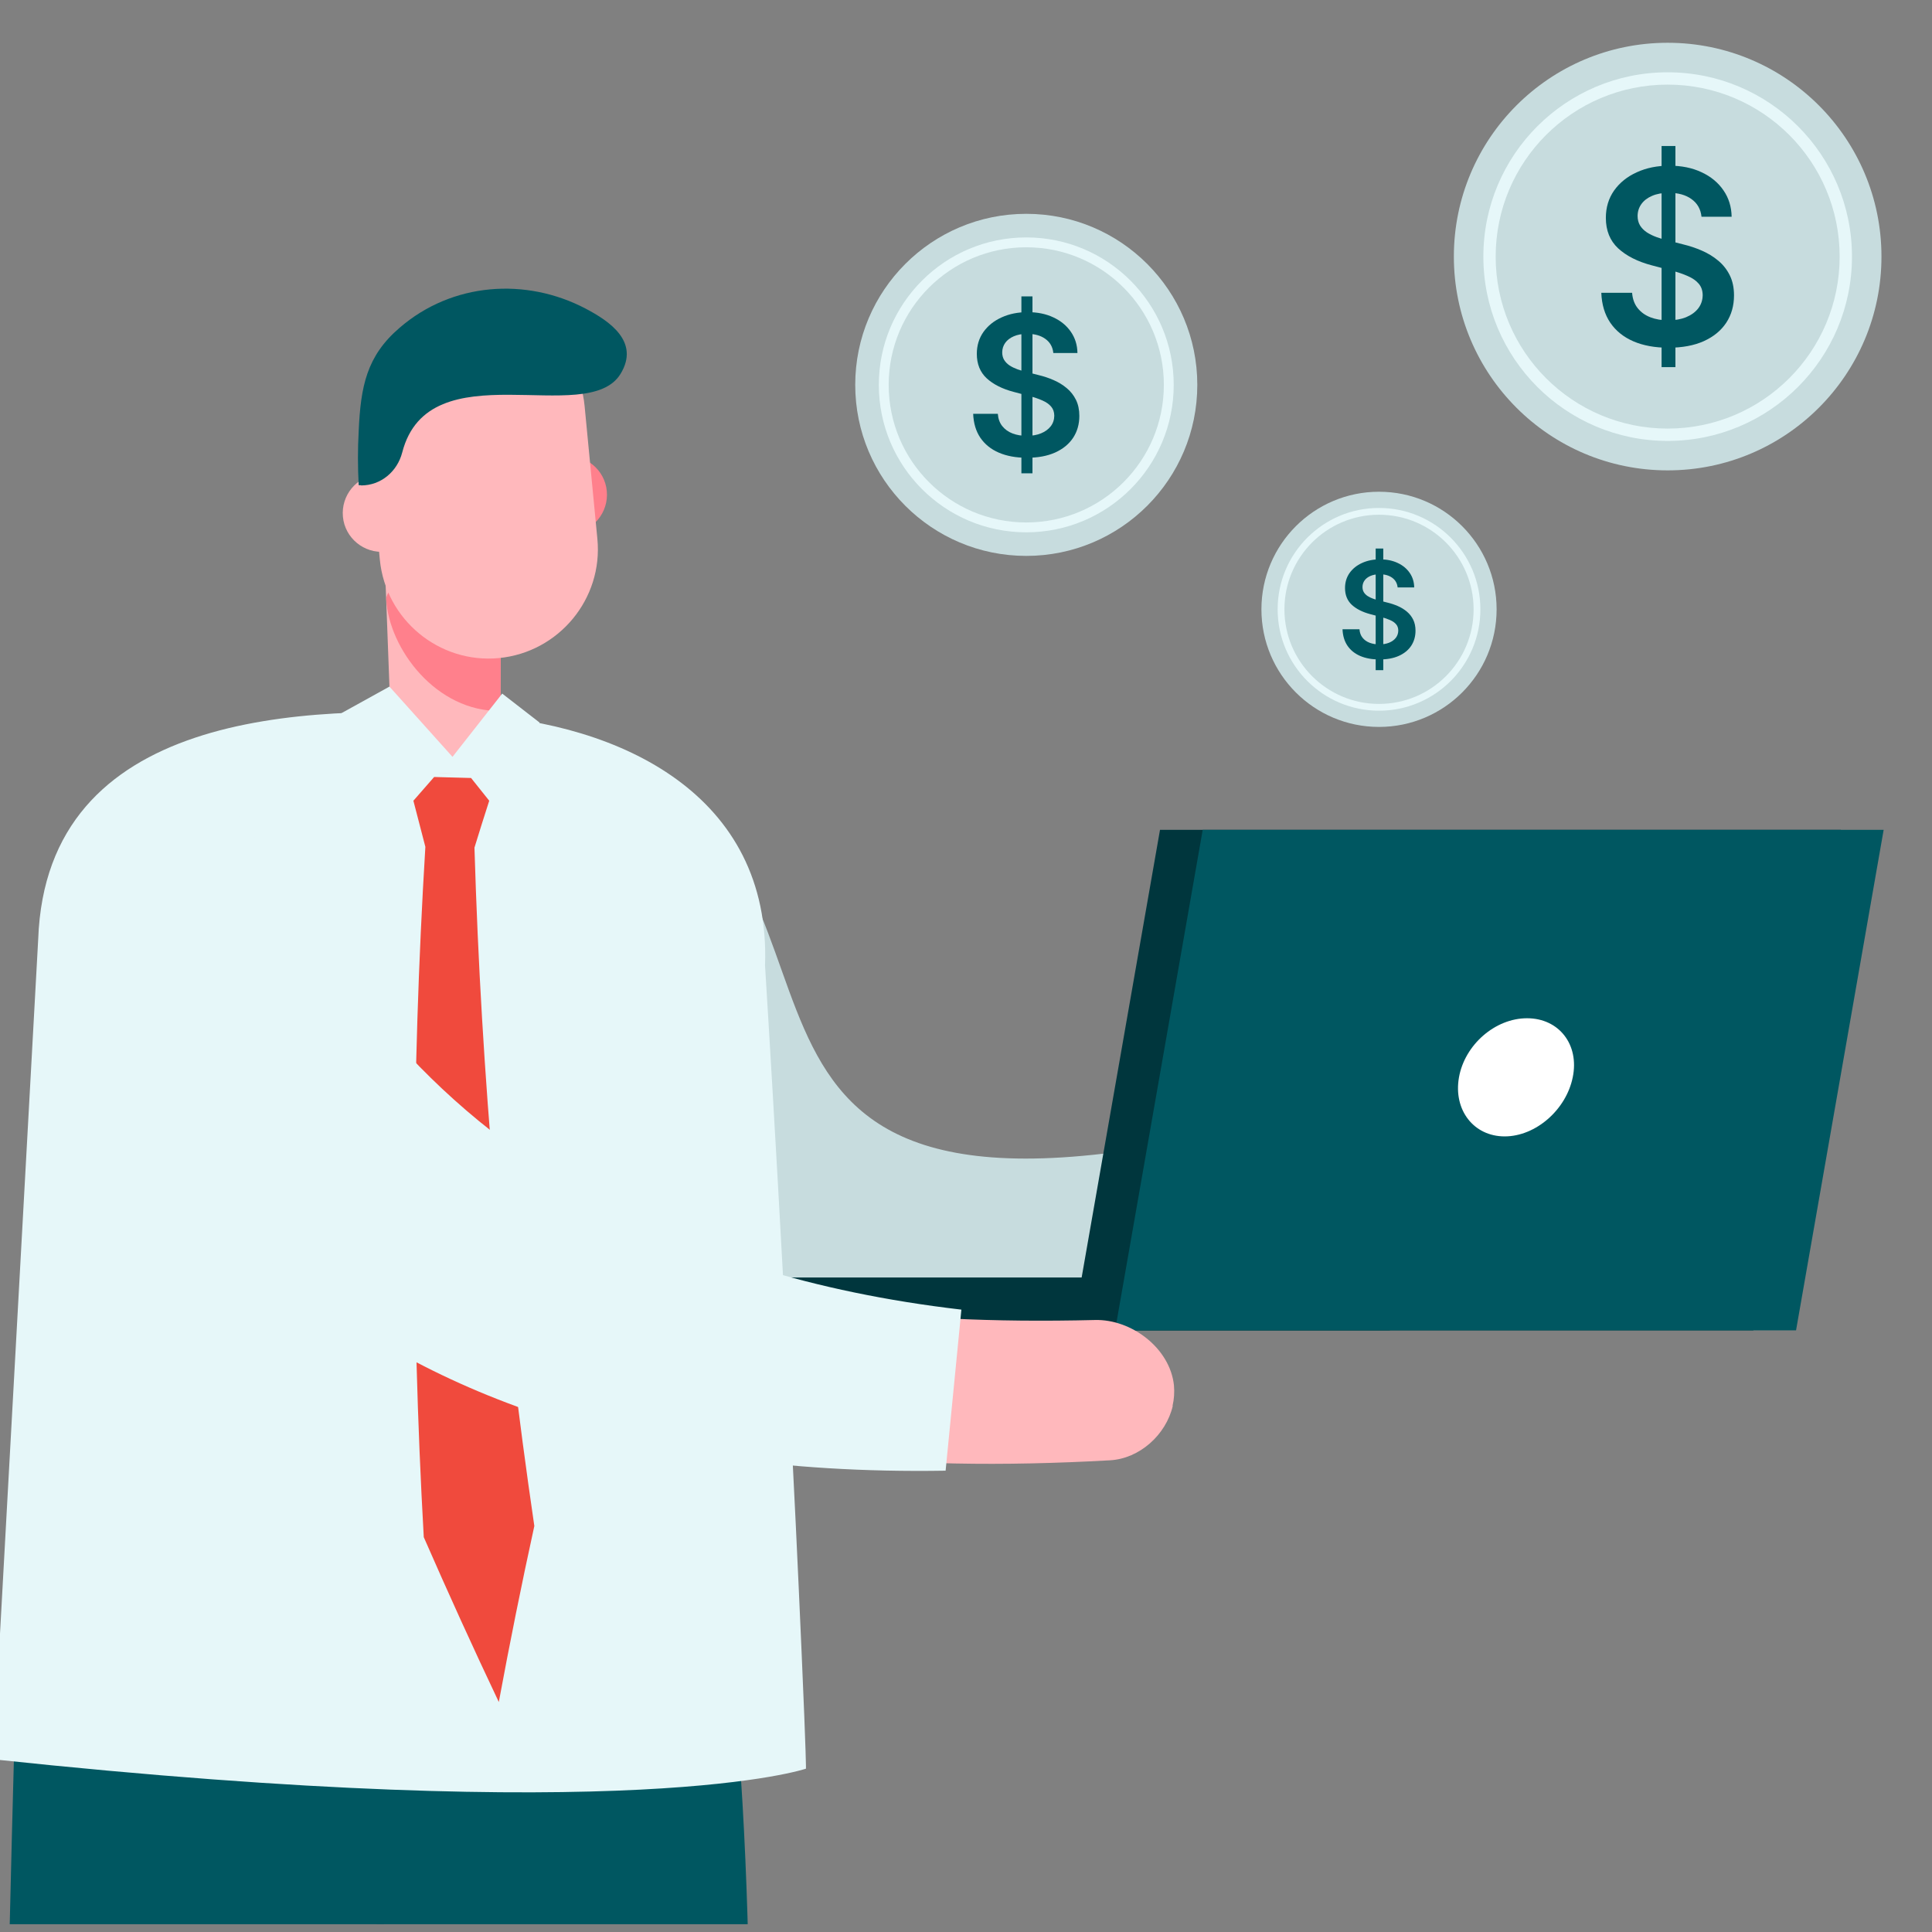 <svg width="202" height="202" viewBox="0 0 202 202" fill="none" xmlns="http://www.w3.org/2000/svg">
<rect x="0" y="0" width="202" height="202" fill="#808080" stroke="none"/>
<g clip-path="url(#clip0_1353_8678)">
<path d="M48.499 89.604C48.436 77.773 57.242 73.141 70.033 82.572C92.047 98.827 68.781 136.616 143.9 114.226C147.113 120.403 148.783 125.16 150.41 129.98C106.549 146.945 48.812 140.309 48.499 89.583V89.604Z" fill="#C7DCDE"/>
<path d="M13.09 366.712C24.733 309.204 40.467 228.869 41.906 171.674C28.573 170.464 15.218 169.901 1.905 168.461C-0.077 229.829 0.069 303.091 -7.818 363.269C-7.818 363.269 8.082 366.149 13.069 366.733L13.09 366.712Z" fill="#005761"/>
<path d="M64.488 365.188C75.296 314.608 82.641 218.602 75.672 167.5C63.486 168.356 47.628 168.168 35.442 168.669C42.369 219.374 50.674 313.564 43.392 363.247C50.424 363.936 57.477 364.541 64.509 365.167L64.488 365.188Z" fill="#005761"/>
<path d="M3.994 98.202C4.849 74.394 31.663 73.663 49.483 74.728C64.84 75.646 80.636 83.074 79.989 100.957C79.989 100.998 82.264 137.076 83.808 172.674C84.308 184.046 84.267 184.923 84.267 184.923C84.267 184.923 66.363 191.099 -0.722 183.942L3.994 98.202Z" fill="#E6F7F9"/>
<path d="M46.518 80.862C49.69 80.883 52.256 78.359 52.298 75.187L52.402 62.062L40.216 58.348L40.842 75.082C40.822 78.254 43.346 80.821 46.518 80.862Z" fill="#FFB8BC"/>
<path d="M43.867 57.994L52.381 58.85L52.339 74.332C45.62 74.458 40.654 67.822 40.383 62.647C40.32 61.583 43.888 57.994 43.888 57.994H43.867Z" fill="#FF808C"/>
<path d="M50.36 48.521L59.019 47.686C61.231 47.477 63.234 49.105 63.443 51.338C63.652 53.57 62.024 55.553 59.791 55.761L50.652 56.638L50.36 48.521Z" fill="#FF808C"/>
<path d="M48.938 56.846L40.278 57.68C38.066 57.889 36.063 56.261 35.854 54.029C35.646 51.796 37.273 49.814 39.506 49.605L48.645 48.728L48.938 56.846Z" fill="#FFB8BC"/>
<path d="M52.171 68.804C58.431 68.199 63.064 62.606 62.459 56.347L61.123 42.45C60.518 36.19 54.926 31.557 48.666 32.163C42.406 32.768 37.774 38.36 38.379 44.62L39.714 58.517C40.319 64.777 45.911 69.409 52.171 68.804Z" fill="#FFB8BC"/>
<path d="M37.734 50.734H37.504C37.4 48.835 37.4 46.915 37.504 45.038C37.713 40.426 38.318 37.233 41.782 34.27C47.291 29.513 54.99 28.991 61.229 32.267C63.733 33.582 66.926 35.731 64.881 39.09C61.396 44.787 44.849 36.482 42.053 47.312C41.531 49.315 39.82 50.755 37.755 50.755L37.734 50.734Z" fill="#005761"/>
<path d="M35.627 80.864H56.41V75.543L52.508 72.517L47.312 79.132L40.719 71.787L35.627 74.604V80.864Z" fill="#E6F7F9"/>
<path d="M43.222 83.721L45.392 81.238C46.79 81.28 47.855 81.301 49.253 81.343L51.151 83.721C50.567 85.558 50.171 86.768 49.607 88.625C50.317 112.433 52.424 136.117 55.867 159.55C54.532 165.643 53.301 171.757 52.153 177.954C49.461 172.278 46.853 166.54 44.307 160.718C42.951 136.618 43.014 112.517 44.474 88.541C44.057 86.956 43.639 85.307 43.222 83.721Z" fill="#F04A3D"/>
<path d="M183.32 139.097H112.124L121.284 86.764H192.48L183.32 139.097Z" fill="#00363D"/>
<path d="M145.32 133.566H74.103L75.105 139.096H145.32V133.566Z" fill="#00363D"/>
<path d="M187.785 139.097H116.589L125.749 86.764H196.945L187.785 139.097Z" fill="#005761"/>
<path d="M164.437 112.639C163.748 116.041 160.556 118.816 157.321 118.816C154.087 118.816 151.938 116.061 152.543 112.639C153.148 109.238 156.32 106.463 159.658 106.463C162.997 106.463 165.146 109.217 164.437 112.639Z" fill="white"/>
<path d="M122.596 146.985C122.763 146.276 122.805 145.566 122.742 144.836C122.325 140.934 118.276 137.908 114.479 138.013C72.058 139.056 46.809 128.999 26.944 94.527C24.461 90.208 17.221 97.052 14.946 99.786C12.672 102.519 10.585 106.192 13.715 110.01C42.448 145.17 70.952 155.207 116.044 152.682C119.153 152.515 121.907 150.011 122.617 147.006L122.596 146.985Z" fill="#FFB8BC"/>
<path d="M6.41 98.409C5.283 94.695 18.033 82.07 22.436 83.218C30.01 85.179 37.438 129.583 100.518 136.928L98.869 153.767C30.469 154.915 11.272 114.33 6.41 98.409Z" fill="#E6F7F9"/>
<circle cx="144.183" cy="63.709" r="12.295" fill="#C7DCDE"/>
<path d="M154.782 63.708C154.782 69.562 150.036 74.307 144.183 74.307C138.329 74.307 133.584 69.562 133.584 63.708C133.584 57.855 138.329 53.109 144.183 53.109C150.036 53.109 154.782 57.855 154.782 63.708ZM134.293 63.708C134.293 69.17 138.721 73.598 144.183 73.598C149.645 73.598 154.073 69.17 154.073 63.708C154.073 58.246 149.645 53.818 144.183 53.818C138.721 53.818 134.293 58.246 134.293 63.708Z" fill="#E6F7F9"/>
<path d="M143.833 70.068V57.35H144.629V70.068H143.833ZM146.129 61.419C146.084 60.985 145.893 60.647 145.557 60.405C145.223 60.163 144.79 60.042 144.256 60.042C143.88 60.042 143.558 60.1 143.29 60.216C143.021 60.332 142.815 60.489 142.673 60.688C142.531 60.887 142.458 61.114 142.455 61.369C142.455 61.581 142.502 61.765 142.595 61.92C142.692 62.076 142.824 62.209 142.989 62.318C143.154 62.424 143.336 62.513 143.537 62.586C143.738 62.659 143.94 62.72 144.144 62.77L145.076 63.008C145.451 63.098 145.812 63.219 146.159 63.371C146.508 63.523 146.82 63.715 147.095 63.947C147.374 64.179 147.594 64.459 147.756 64.787C147.917 65.115 147.998 65.499 147.998 65.94C147.998 66.536 147.849 67.061 147.552 67.514C147.254 67.965 146.824 68.318 146.26 68.573C145.701 68.825 145.023 68.95 144.226 68.95C143.453 68.95 142.781 68.828 142.212 68.583C141.646 68.338 141.202 67.98 140.882 67.51C140.565 67.039 140.393 66.466 140.367 65.791H142.139C142.165 66.145 142.272 66.44 142.459 66.675C142.647 66.91 142.891 67.086 143.192 67.201C143.497 67.317 143.836 67.375 144.212 67.375C144.603 67.375 144.947 67.316 145.241 67.197C145.539 67.074 145.772 66.905 145.94 66.69C146.108 66.471 146.194 66.216 146.197 65.925C146.194 65.66 146.118 65.441 145.969 65.269C145.82 65.093 145.612 64.948 145.343 64.832C145.078 64.713 144.767 64.606 144.411 64.514L143.28 64.216C142.461 64 141.814 63.674 141.338 63.237C140.866 62.796 140.629 62.212 140.629 61.483C140.629 60.884 140.788 60.359 141.105 59.908C141.425 59.458 141.861 59.108 142.411 58.86C142.961 58.608 143.584 58.482 144.28 58.482C144.985 58.482 145.603 58.608 146.134 58.86C146.668 59.108 147.087 59.455 147.392 59.898C147.696 60.339 147.853 60.846 147.862 61.419H146.129Z" fill="#005761"/>
<circle cx="107.301" cy="40.239" r="17.883" fill="#C7DCDE"/>
<path d="M122.718 40.241C122.718 48.755 115.815 55.657 107.301 55.657C98.787 55.657 91.885 48.755 91.885 40.241C91.885 31.726 98.787 24.824 107.301 24.824C115.815 24.824 122.718 31.726 122.718 40.241ZM92.916 40.241C92.916 48.185 99.356 54.626 107.301 54.626C115.246 54.626 121.687 48.185 121.687 40.241C121.687 32.296 115.246 25.855 107.301 25.855C99.356 25.855 92.916 32.296 92.916 40.241Z" fill="#E6F7F9"/>
<path d="M106.792 49.488V30.988H107.95V49.488H106.792ZM110.131 36.907C110.065 36.276 109.788 35.784 109.298 35.433C108.813 35.081 108.183 34.905 107.406 34.905C106.86 34.905 106.391 34.989 106.001 35.158C105.61 35.327 105.311 35.555 105.104 35.844C104.897 36.133 104.791 36.464 104.786 36.834C104.786 37.143 104.854 37.41 104.991 37.637C105.132 37.863 105.323 38.056 105.563 38.215C105.803 38.369 106.069 38.499 106.361 38.605C106.653 38.711 106.947 38.8 107.243 38.872L108.599 39.219C109.145 39.349 109.67 39.525 110.174 39.747C110.682 39.968 111.136 40.248 111.537 40.585C111.941 40.922 112.261 41.329 112.497 41.806C112.732 42.283 112.85 42.842 112.85 43.483C112.85 44.35 112.633 45.114 112.2 45.774C111.767 46.429 111.141 46.942 110.322 47.313C109.508 47.679 108.521 47.862 107.363 47.862C106.238 47.862 105.262 47.684 104.433 47.327C103.609 46.971 102.964 46.45 102.498 45.766C102.037 45.082 101.788 44.249 101.75 43.266H104.327C104.365 43.782 104.52 44.21 104.793 44.552C105.066 44.894 105.422 45.15 105.859 45.318C106.302 45.487 106.796 45.571 107.342 45.571C107.912 45.571 108.411 45.485 108.839 45.311C109.272 45.133 109.611 44.887 109.856 44.574C110.101 44.256 110.226 43.885 110.23 43.461C110.226 43.076 110.115 42.758 109.898 42.507C109.682 42.252 109.378 42.04 108.987 41.871C108.601 41.698 108.15 41.544 107.632 41.409L105.987 40.975C104.796 40.662 103.854 40.188 103.162 39.552C102.475 38.911 102.131 38.061 102.131 37.001C102.131 36.129 102.362 35.365 102.823 34.71C103.289 34.055 103.922 33.546 104.723 33.185C105.523 32.819 106.429 32.636 107.441 32.636C108.467 32.636 109.366 32.819 110.138 33.185C110.915 33.546 111.525 34.05 111.967 34.696C112.41 35.336 112.638 36.073 112.652 36.907H110.131Z" fill="#005761"/>
<circle cx="174.362" cy="26.826" r="22.354" fill="#C7DCDE"/>
<path d="M193.633 26.829C193.633 37.472 185.005 46.1 174.362 46.1C163.72 46.1 155.092 37.472 155.092 26.829C155.092 16.186 163.72 7.559 174.362 7.559C185.005 7.559 193.633 16.186 193.633 26.829ZM156.38 26.829C156.38 36.76 164.431 44.811 174.362 44.811C184.293 44.811 192.344 36.76 192.344 26.829C192.344 16.898 184.293 8.847 174.362 8.847C164.431 8.847 156.38 16.898 156.38 26.829Z" fill="#E6F7F9"/>
<path d="M173.726 38.388V15.264H175.173V38.388H173.726ZM177.901 22.662C177.818 21.873 177.471 21.259 176.859 20.819C176.253 20.379 175.465 20.16 174.494 20.16C173.811 20.16 173.226 20.265 172.737 20.476C172.249 20.686 171.875 20.973 171.616 21.334C171.357 21.695 171.225 22.108 171.219 22.571C171.219 22.957 171.304 23.291 171.475 23.574C171.652 23.857 171.89 24.098 172.19 24.297C172.49 24.489 172.823 24.652 173.187 24.785C173.552 24.917 173.92 25.028 174.291 25.119L175.985 25.552C176.668 25.715 177.324 25.935 177.953 26.212C178.589 26.489 179.157 26.838 179.657 27.26C180.163 27.681 180.563 28.19 180.857 28.786C181.152 29.382 181.299 30.081 181.299 30.882C181.299 31.966 181.028 32.92 180.487 33.745C179.945 34.564 179.163 35.206 178.139 35.669C177.121 36.127 175.888 36.356 174.441 36.356C173.034 36.356 171.813 36.133 170.778 35.687C169.748 35.242 168.942 34.591 168.359 33.736C167.783 32.881 167.471 31.839 167.424 30.611H170.645C170.692 31.255 170.887 31.791 171.228 32.219C171.569 32.646 172.013 32.965 172.561 33.176C173.114 33.387 173.732 33.492 174.414 33.492C175.126 33.492 175.75 33.384 176.285 33.167C176.827 32.944 177.25 32.637 177.556 32.246C177.862 31.848 178.018 31.385 178.024 30.855C178.018 30.373 177.88 29.976 177.609 29.662C177.339 29.343 176.959 29.078 176.471 28.867C175.988 28.651 175.423 28.458 174.776 28.289L172.72 27.747C171.231 27.356 170.054 26.763 169.189 25.968C168.33 25.167 167.9 24.104 167.9 22.779C167.9 21.689 168.189 20.735 168.765 19.916C169.348 19.097 170.139 18.461 171.14 18.01C172.14 17.552 173.273 17.323 174.538 17.323C175.82 17.323 176.944 17.552 177.909 18.01C178.88 18.461 179.642 19.091 180.195 19.898C180.748 20.699 181.034 21.62 181.051 22.662H177.901Z" fill="#005761"/>
</g>
<defs>
<clipPath id="clip0_1353_8678">
<rect width="201.185" height="201.185" fill="white"/>
</clipPath>
</defs>
</svg>
